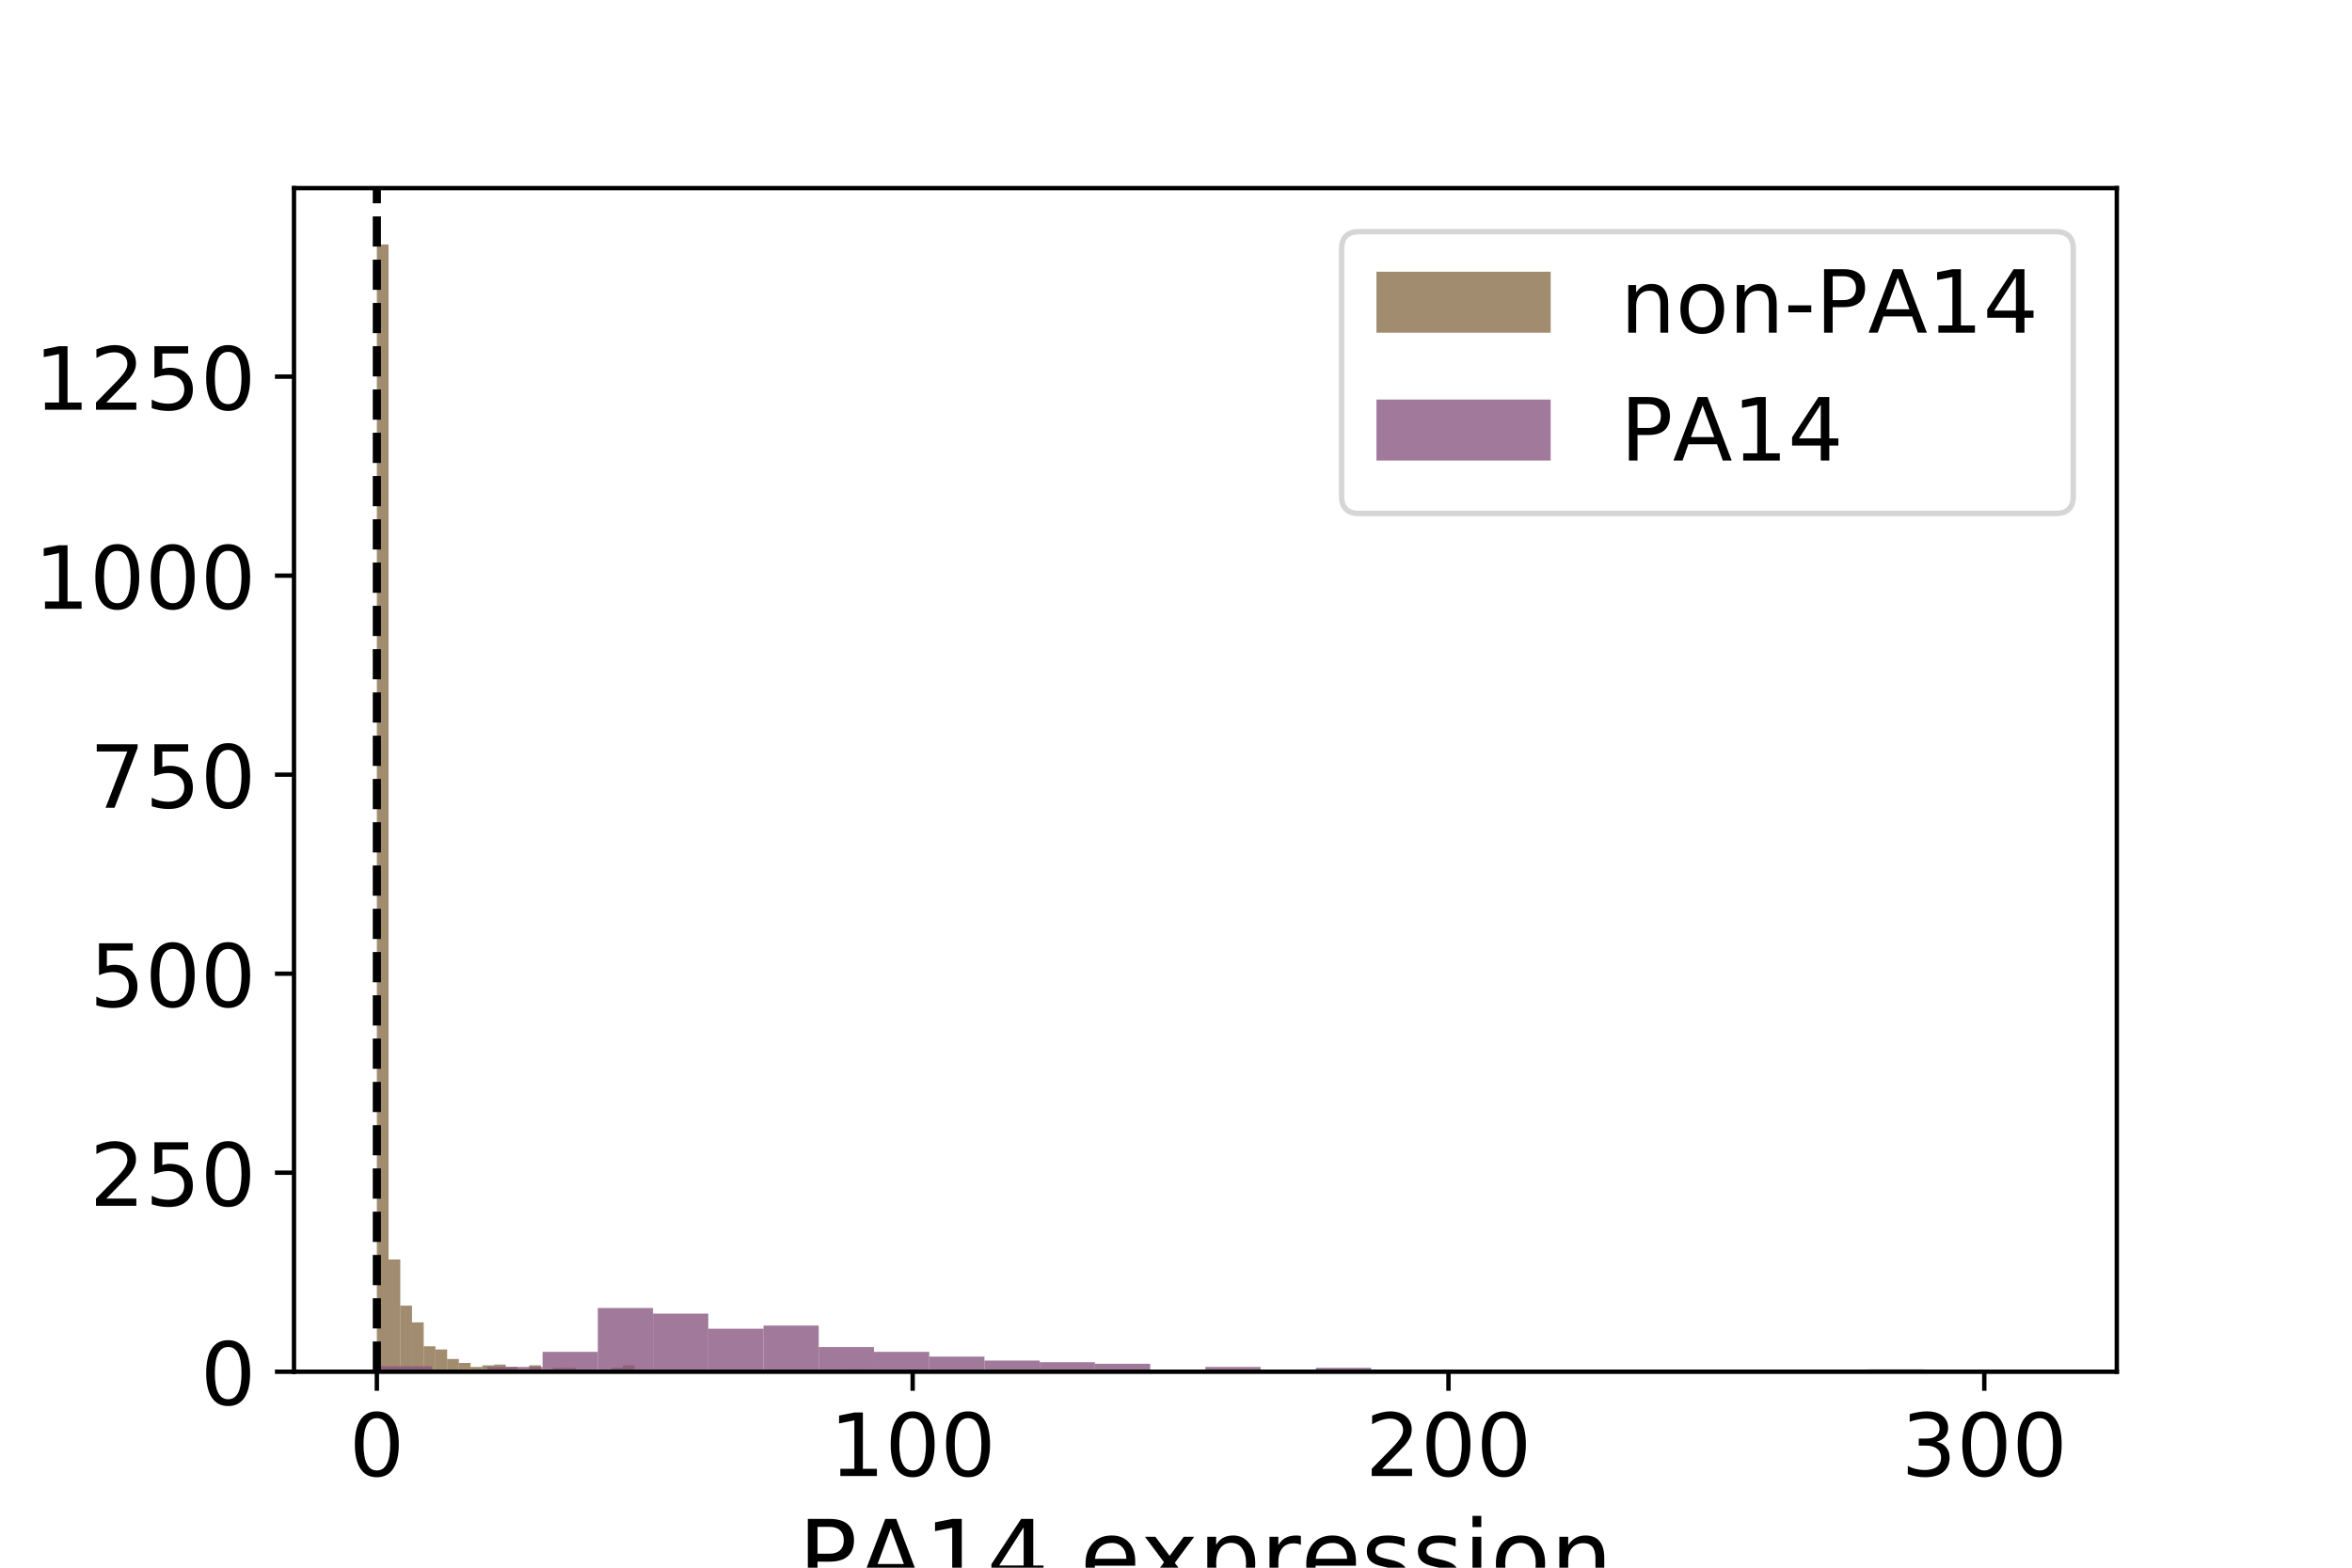 <?xml version="1.0" encoding="utf-8" standalone="no"?>
<!DOCTYPE svg PUBLIC "-//W3C//DTD SVG 1.1//EN"
  "http://www.w3.org/Graphics/SVG/1.1/DTD/svg11.dtd">
<!-- Created with matplotlib (https://matplotlib.org/) -->
<svg height="288pt" version="1.1" viewBox="0 0 432 288" width="432pt" xmlns="http://www.w3.org/2000/svg" xmlns:xlink="http://www.w3.org/1999/xlink">
 <defs>
  <style type="text/css">
*{stroke-linecap:butt;stroke-linejoin:round;}
  </style>
 </defs>
 <g id="figure_1">
  <g id="patch_1">
   <path d="M 0 288
L 432 288
L 432 0
L 0 0
z
" style="fill:#ffffff;"/>
  </g>
  <g id="axes_1">
   <g id="patch_2">
    <path d="M 54 252
L 388.8 252
L 388.8 34.56
L 54 34.56
z
" style="fill:#ffffff;"/>
   </g>
   <g id="patch_3">
    <path clip-path="url(#p0a7610accb)" d="M 69.218 252
L 71.37 252
L 71.37 44.914
L 69.218 44.914
z
" style="fill:#795c34;opacity:0.7;"/>
   </g>
   <g id="patch_4">
    <path clip-path="url(#p0a7610accb)" d="M 71.37 252
L 73.522 252
L 73.522 231.379
L 71.37 231.379
z
" style="fill:#795c34;opacity:0.7;"/>
   </g>
   <g id="patch_5">
    <path clip-path="url(#p0a7610accb)" d="M 73.522 252
L 75.674 252
L 75.674 239.862
L 73.522 239.862
z
" style="fill:#795c34;opacity:0.7;"/>
   </g>
   <g id="patch_6">
    <path clip-path="url(#p0a7610accb)" d="M 75.674 252
L 77.825 252
L 77.825 242.933
L 75.674 242.933
z
" style="fill:#795c34;opacity:0.7;"/>
   </g>
   <g id="patch_7">
    <path clip-path="url(#p0a7610accb)" d="M 77.825 252
L 79.977 252
L 79.977 247.32
L 77.825 247.32
z
" style="fill:#795c34;opacity:0.7;"/>
   </g>
   <g id="patch_8">
    <path clip-path="url(#p0a7610accb)" d="M 79.977 252
L 82.129 252
L 82.129 247.905
L 79.977 247.905
z
" style="fill:#795c34;opacity:0.7;"/>
   </g>
   <g id="patch_9">
    <path clip-path="url(#p0a7610accb)" d="M 82.129 252
L 84.281 252
L 84.281 249.66
L 82.129 249.66
z
" style="fill:#795c34;opacity:0.7;"/>
   </g>
   <g id="patch_10">
    <path clip-path="url(#p0a7610accb)" d="M 84.281 252
L 86.433 252
L 86.433 250.391
L 84.281 250.391
z
" style="fill:#795c34;opacity:0.7;"/>
   </g>
   <g id="patch_11">
    <path clip-path="url(#p0a7610accb)" d="M 86.433 252
L 88.585 252
L 88.585 251.123
L 86.433 251.123
z
" style="fill:#795c34;opacity:0.7;"/>
   </g>
   <g id="patch_12">
    <path clip-path="url(#p0a7610accb)" d="M 88.585 252
L 90.736 252
L 90.736 250.83
L 88.585 250.83
z
" style="fill:#795c34;opacity:0.7;"/>
   </g>
   <g id="patch_13">
    <path clip-path="url(#p0a7610accb)" d="M 90.736 252
L 92.888 252
L 92.888 250.684
L 90.736 250.684
z
" style="fill:#795c34;opacity:0.7;"/>
   </g>
   <g id="patch_14">
    <path clip-path="url(#p0a7610accb)" d="M 92.888 252
L 95.04 252
L 95.04 251.123
L 92.888 251.123
z
" style="fill:#795c34;opacity:0.7;"/>
   </g>
   <g id="patch_15">
    <path clip-path="url(#p0a7610accb)" d="M 95.04 252
L 97.192 252
L 97.192 252
L 95.04 252
z
" style="fill:#795c34;opacity:0.7;"/>
   </g>
   <g id="patch_16">
    <path clip-path="url(#p0a7610accb)" d="M 97.192 252
L 99.344 252
L 99.344 250.83
L 97.192 250.83
z
" style="fill:#795c34;opacity:0.7;"/>
   </g>
   <g id="patch_17">
    <path clip-path="url(#p0a7610accb)" d="M 99.344 252
L 101.496 252
L 101.496 251.708
L 99.344 251.708
z
" style="fill:#795c34;opacity:0.7;"/>
   </g>
   <g id="patch_18">
    <path clip-path="url(#p0a7610accb)" d="M 101.496 252
L 103.647 252
L 103.647 251.269
L 101.496 251.269
z
" style="fill:#795c34;opacity:0.7;"/>
   </g>
   <g id="patch_19">
    <path clip-path="url(#p0a7610accb)" d="M 103.647 252
L 105.799 252
L 105.799 251.269
L 103.647 251.269
z
" style="fill:#795c34;opacity:0.7;"/>
   </g>
   <g id="patch_20">
    <path clip-path="url(#p0a7610accb)" d="M 105.799 252
L 107.951 252
L 107.951 251.708
L 105.799 251.708
z
" style="fill:#795c34;opacity:0.7;"/>
   </g>
   <g id="patch_21">
    <path clip-path="url(#p0a7610accb)" d="M 107.951 252
L 110.103 252
L 110.103 251.708
L 107.951 251.708
z
" style="fill:#795c34;opacity:0.7;"/>
   </g>
   <g id="patch_22">
    <path clip-path="url(#p0a7610accb)" d="M 110.103 252
L 112.255 252
L 112.255 251.708
L 110.103 251.708
z
" style="fill:#795c34;opacity:0.7;"/>
   </g>
   <g id="patch_23">
    <path clip-path="url(#p0a7610accb)" d="M 112.255 252
L 114.407 252
L 114.407 251.269
L 112.255 251.269
z
" style="fill:#795c34;opacity:0.7;"/>
   </g>
   <g id="patch_24">
    <path clip-path="url(#p0a7610accb)" d="M 114.407 252
L 116.558 252
L 116.558 250.83
L 114.407 250.83
z
" style="fill:#795c34;opacity:0.7;"/>
   </g>
   <g id="patch_25">
    <path clip-path="url(#p0a7610accb)" d="M 116.558 252
L 118.71 252
L 118.71 251.561
L 116.558 251.561
z
" style="fill:#795c34;opacity:0.7;"/>
   </g>
   <g id="patch_26">
    <path clip-path="url(#p0a7610accb)" d="M 118.71 252
L 120.862 252
L 120.862 251.708
L 118.71 251.708
z
" style="fill:#795c34;opacity:0.7;"/>
   </g>
   <g id="patch_27">
    <path clip-path="url(#p0a7610accb)" d="M 120.862 252
L 123.014 252
L 123.014 251.561
L 120.862 251.561
z
" style="fill:#795c34;opacity:0.7;"/>
   </g>
   <g id="patch_28">
    <path clip-path="url(#p0a7610accb)" d="M 123.014 252
L 125.166 252
L 125.166 251.854
L 123.014 251.854
z
" style="fill:#795c34;opacity:0.7;"/>
   </g>
   <g id="patch_29">
    <path clip-path="url(#p0a7610accb)" d="M 125.166 252
L 127.317 252
L 127.317 251.854
L 125.166 251.854
z
" style="fill:#795c34;opacity:0.7;"/>
   </g>
   <g id="patch_30">
    <path clip-path="url(#p0a7610accb)" d="M 127.317 252
L 129.469 252
L 129.469 251.854
L 127.317 251.854
z
" style="fill:#795c34;opacity:0.7;"/>
   </g>
   <g id="patch_31">
    <path clip-path="url(#p0a7610accb)" d="M 129.469 252
L 131.621 252
L 131.621 251.854
L 129.469 251.854
z
" style="fill:#795c34;opacity:0.7;"/>
   </g>
   <g id="patch_32">
    <path clip-path="url(#p0a7610accb)" d="M 131.621 252
L 133.773 252
L 133.773 251.708
L 131.621 251.708
z
" style="fill:#795c34;opacity:0.7;"/>
   </g>
   <g id="patch_33">
    <path clip-path="url(#p0a7610accb)" d="M 133.773 252
L 135.925 252
L 135.925 251.708
L 133.773 251.708
z
" style="fill:#795c34;opacity:0.7;"/>
   </g>
   <g id="patch_34">
    <path clip-path="url(#p0a7610accb)" d="M 135.925 252
L 138.077 252
L 138.077 252
L 135.925 252
z
" style="fill:#795c34;opacity:0.7;"/>
   </g>
   <g id="patch_35">
    <path clip-path="url(#p0a7610accb)" d="M 138.077 252
L 140.228 252
L 140.228 252
L 138.077 252
z
" style="fill:#795c34;opacity:0.7;"/>
   </g>
   <g id="patch_36">
    <path clip-path="url(#p0a7610accb)" d="M 140.228 252
L 142.38 252
L 142.38 251.854
L 140.228 251.854
z
" style="fill:#795c34;opacity:0.7;"/>
   </g>
   <g id="patch_37">
    <path clip-path="url(#p0a7610accb)" d="M 142.38 252
L 144.532 252
L 144.532 252
L 142.38 252
z
" style="fill:#795c34;opacity:0.7;"/>
   </g>
   <g id="patch_38">
    <path clip-path="url(#p0a7610accb)" d="M 144.532 252
L 146.684 252
L 146.684 252
L 144.532 252
z
" style="fill:#795c34;opacity:0.7;"/>
   </g>
   <g id="patch_39">
    <path clip-path="url(#p0a7610accb)" d="M 146.684 252
L 148.836 252
L 148.836 251.854
L 146.684 251.854
z
" style="fill:#795c34;opacity:0.7;"/>
   </g>
   <g id="patch_40">
    <path clip-path="url(#p0a7610accb)" d="M 148.836 252
L 150.988 252
L 150.988 251.854
L 148.836 251.854
z
" style="fill:#795c34;opacity:0.7;"/>
   </g>
   <g id="patch_41">
    <path clip-path="url(#p0a7610accb)" d="M 150.988 252
L 153.139 252
L 153.139 251.854
L 150.988 251.854
z
" style="fill:#795c34;opacity:0.7;"/>
   </g>
   <g id="patch_42">
    <path clip-path="url(#p0a7610accb)" d="M 153.139 252
L 155.291 252
L 155.291 251.708
L 153.139 251.708
z
" style="fill:#795c34;opacity:0.7;"/>
   </g>
   <g id="patch_43">
    <path clip-path="url(#p0a7610accb)" d="M 155.291 252
L 157.443 252
L 157.443 251.561
L 155.291 251.561
z
" style="fill:#795c34;opacity:0.7;"/>
   </g>
   <g id="patch_44">
    <path clip-path="url(#p0a7610accb)" d="M 157.443 252
L 159.595 252
L 159.595 251.561
L 157.443 251.561
z
" style="fill:#795c34;opacity:0.7;"/>
   </g>
   <g id="patch_45">
    <path clip-path="url(#p0a7610accb)" d="M 159.595 252
L 161.747 252
L 161.747 251.708
L 159.595 251.708
z
" style="fill:#795c34;opacity:0.7;"/>
   </g>
   <g id="patch_46">
    <path clip-path="url(#p0a7610accb)" d="M 161.747 252
L 163.899 252
L 163.899 251.708
L 161.747 251.708
z
" style="fill:#795c34;opacity:0.7;"/>
   </g>
   <g id="patch_47">
    <path clip-path="url(#p0a7610accb)" d="M 163.899 252
L 166.05 252
L 166.05 252
L 163.899 252
z
" style="fill:#795c34;opacity:0.7;"/>
   </g>
   <g id="patch_48">
    <path clip-path="url(#p0a7610accb)" d="M 166.05 252
L 168.202 252
L 168.202 252
L 166.05 252
z
" style="fill:#795c34;opacity:0.7;"/>
   </g>
   <g id="patch_49">
    <path clip-path="url(#p0a7610accb)" d="M 168.202 252
L 170.354 252
L 170.354 251.854
L 168.202 251.854
z
" style="fill:#795c34;opacity:0.7;"/>
   </g>
   <g id="patch_50">
    <path clip-path="url(#p0a7610accb)" d="M 170.354 252
L 172.506 252
L 172.506 251.854
L 170.354 251.854
z
" style="fill:#795c34;opacity:0.7;"/>
   </g>
   <g id="patch_51">
    <path clip-path="url(#p0a7610accb)" d="M 172.506 252
L 174.658 252
L 174.658 252
L 172.506 252
z
" style="fill:#795c34;opacity:0.7;"/>
   </g>
   <g id="patch_52">
    <path clip-path="url(#p0a7610accb)" d="M 174.658 252
L 176.809 252
L 176.809 251.854
L 174.658 251.854
z
" style="fill:#795c34;opacity:0.7;"/>
   </g>
   <g id="patch_53">
    <path clip-path="url(#p0a7610accb)" d="M 69.218 252
L 79.364 252
L 79.364 250.976
L 69.218 250.976
z
" style="fill:#895881;opacity:0.8;"/>
   </g>
   <g id="patch_54">
    <path clip-path="url(#p0a7610accb)" d="M 79.364 252
L 89.509 252
L 89.509 252
L 79.364 252
z
" style="fill:#895881;opacity:0.8;"/>
   </g>
   <g id="patch_55">
    <path clip-path="url(#p0a7610accb)" d="M 89.509 252
L 99.655 252
L 99.655 251.123
L 89.509 251.123
z
" style="fill:#895881;opacity:0.8;"/>
   </g>
   <g id="patch_56">
    <path clip-path="url(#p0a7610accb)" d="M 99.655 252
L 109.8 252
L 109.8 248.344
L 99.655 248.344
z
" style="fill:#895881;opacity:0.8;"/>
   </g>
   <g id="patch_57">
    <path clip-path="url(#p0a7610accb)" d="M 109.8 252
L 119.945 252
L 119.945 240.3
L 109.8 240.3
z
" style="fill:#895881;opacity:0.8;"/>
   </g>
   <g id="patch_58">
    <path clip-path="url(#p0a7610accb)" d="M 119.945 252
L 130.091 252
L 130.091 241.324
L 119.945 241.324
z
" style="fill:#895881;opacity:0.8;"/>
   </g>
   <g id="patch_59">
    <path clip-path="url(#p0a7610accb)" d="M 130.091 252
L 140.236 252
L 140.236 244.103
L 130.091 244.103
z
" style="fill:#895881;opacity:0.8;"/>
   </g>
   <g id="patch_60">
    <path clip-path="url(#p0a7610accb)" d="M 140.236 252
L 150.382 252
L 150.382 243.518
L 140.236 243.518
z
" style="fill:#895881;opacity:0.8;"/>
   </g>
   <g id="patch_61">
    <path clip-path="url(#p0a7610accb)" d="M 150.382 252
L 160.527 252
L 160.527 247.466
L 150.382 247.466
z
" style="fill:#895881;opacity:0.8;"/>
   </g>
   <g id="patch_62">
    <path clip-path="url(#p0a7610accb)" d="M 160.527 252
L 170.673 252
L 170.673 248.344
L 160.527 248.344
z
" style="fill:#895881;opacity:0.8;"/>
   </g>
   <g id="patch_63">
    <path clip-path="url(#p0a7610accb)" d="M 170.673 252
L 180.818 252
L 180.818 249.221
L 170.673 249.221
z
" style="fill:#895881;opacity:0.8;"/>
   </g>
   <g id="patch_64">
    <path clip-path="url(#p0a7610accb)" d="M 180.818 252
L 190.964 252
L 190.964 249.953
L 180.818 249.953
z
" style="fill:#895881;opacity:0.8;"/>
   </g>
   <g id="patch_65">
    <path clip-path="url(#p0a7610accb)" d="M 190.964 252
L 201.109 252
L 201.109 250.245
L 190.964 250.245
z
" style="fill:#895881;opacity:0.8;"/>
   </g>
   <g id="patch_66">
    <path clip-path="url(#p0a7610accb)" d="M 201.109 252
L 211.255 252
L 211.255 250.538
L 201.109 250.538
z
" style="fill:#895881;opacity:0.8;"/>
   </g>
   <g id="patch_67">
    <path clip-path="url(#p0a7610accb)" d="M 211.255 252
L 221.4 252
L 221.4 251.854
L 211.255 251.854
z
" style="fill:#895881;opacity:0.8;"/>
   </g>
   <g id="patch_68">
    <path clip-path="url(#p0a7610accb)" d="M 221.4 252
L 231.545 252
L 231.545 251.123
L 221.4 251.123
z
" style="fill:#895881;opacity:0.8;"/>
   </g>
   <g id="patch_69">
    <path clip-path="url(#p0a7610accb)" d="M 231.545 252
L 241.691 252
L 241.691 251.708
L 231.545 251.708
z
" style="fill:#895881;opacity:0.8;"/>
   </g>
   <g id="patch_70">
    <path clip-path="url(#p0a7610accb)" d="M 241.691 252
L 251.836 252
L 251.836 251.269
L 241.691 251.269
z
" style="fill:#895881;opacity:0.8;"/>
   </g>
   <g id="patch_71">
    <path clip-path="url(#p0a7610accb)" d="M 251.836 252
L 261.982 252
L 261.982 251.854
L 251.836 251.854
z
" style="fill:#895881;opacity:0.8;"/>
   </g>
   <g id="patch_72">
    <path clip-path="url(#p0a7610accb)" d="M 261.982 252
L 272.127 252
L 272.127 251.854
L 261.982 251.854
z
" style="fill:#895881;opacity:0.8;"/>
   </g>
   <g id="patch_73">
    <path clip-path="url(#p0a7610accb)" d="M 272.127 252
L 282.273 252
L 282.273 251.708
L 272.127 251.708
z
" style="fill:#895881;opacity:0.8;"/>
   </g>
   <g id="patch_74">
    <path clip-path="url(#p0a7610accb)" d="M 282.273 252
L 292.418 252
L 292.418 251.854
L 282.273 251.854
z
" style="fill:#895881;opacity:0.8;"/>
   </g>
   <g id="patch_75">
    <path clip-path="url(#p0a7610accb)" d="M 292.418 252
L 302.564 252
L 302.564 251.854
L 292.418 251.854
z
" style="fill:#895881;opacity:0.8;"/>
   </g>
   <g id="patch_76">
    <path clip-path="url(#p0a7610accb)" d="M 302.564 252
L 312.709 252
L 312.709 251.854
L 302.564 251.854
z
" style="fill:#895881;opacity:0.8;"/>
   </g>
   <g id="patch_77">
    <path clip-path="url(#p0a7610accb)" d="M 312.709 252
L 322.855 252
L 322.855 251.854
L 312.709 251.854
z
" style="fill:#895881;opacity:0.8;"/>
   </g>
   <g id="patch_78">
    <path clip-path="url(#p0a7610accb)" d="M 322.855 252
L 333 252
L 333 252
L 322.855 252
z
" style="fill:#895881;opacity:0.8;"/>
   </g>
   <g id="patch_79">
    <path clip-path="url(#p0a7610accb)" d="M 333 252
L 343.145 252
L 343.145 252
L 333 252
z
" style="fill:#895881;opacity:0.8;"/>
   </g>
   <g id="patch_80">
    <path clip-path="url(#p0a7610accb)" d="M 343.145 252
L 353.291 252
L 353.291 251.561
L 343.145 251.561
z
" style="fill:#895881;opacity:0.8;"/>
   </g>
   <g id="patch_81">
    <path clip-path="url(#p0a7610accb)" d="M 353.291 252
L 363.436 252
L 363.436 251.854
L 353.291 251.854
z
" style="fill:#895881;opacity:0.8;"/>
   </g>
   <g id="patch_82">
    <path clip-path="url(#p0a7610accb)" d="M 363.436 252
L 373.582 252
L 373.582 251.854
L 363.436 251.854
z
" style="fill:#895881;opacity:0.8;"/>
   </g>
   <g id="matplotlib.axis_1">
    <g id="xtick_1">
     <g id="line2d_1">
      <defs>
       <path d="M 0 0
L 0 3.5
" id="mb3ca537aa1" style="stroke:#000000;stroke-width:0.8;"/>
      </defs>
      <g>
       <use style="stroke:#000000;stroke-width:0.8;" x="69.218" xlink:href="#mb3ca537aa1" y="252"/>
      </g>
     </g>
     <g id="text_1">
      <!-- 0 -->
      <defs>
       <path d="M 31.781 66.406
Q 24.172 66.406 20.328 58.906
Q 16.5 51.422 16.5 36.375
Q 16.5 21.391 20.328 13.891
Q 24.172 6.391 31.781 6.391
Q 39.453 6.391 43.281 13.891
Q 47.125 21.391 47.125 36.375
Q 47.125 51.422 43.281 58.906
Q 39.453 66.406 31.781 66.406
z
M 31.781 74.219
Q 44.047 74.219 50.516 64.516
Q 56.984 54.828 56.984 36.375
Q 56.984 17.969 50.516 8.266
Q 44.047 -1.422 31.781 -1.422
Q 19.531 -1.422 13.062 8.266
Q 6.594 17.969 6.594 36.375
Q 6.594 54.828 13.062 64.516
Q 19.531 74.219 31.781 74.219
z
" id="DejaVuSans-48"/>
      </defs>
      <g transform="translate(64.128 271.158)scale(0.16 -0.16)">
       <use xlink:href="#DejaVuSans-48"/>
      </g>
     </g>
    </g>
    <g id="xtick_2">
     <g id="line2d_2">
      <g>
       <use style="stroke:#000000;stroke-width:0.8;" x="167.633" xlink:href="#mb3ca537aa1" y="252"/>
      </g>
     </g>
     <g id="text_2">
      <!-- 100 -->
      <defs>
       <path d="M 12.406 8.297
L 28.516 8.297
L 28.516 63.922
L 10.984 60.406
L 10.984 69.391
L 28.422 72.906
L 38.281 72.906
L 38.281 8.297
L 54.391 8.297
L 54.391 0
L 12.406 0
z
" id="DejaVuSans-49"/>
      </defs>
      <g transform="translate(152.363 271.158)scale(0.16 -0.16)">
       <use xlink:href="#DejaVuSans-49"/>
       <use x="63.623" xlink:href="#DejaVuSans-48"/>
       <use x="127.246" xlink:href="#DejaVuSans-48"/>
      </g>
     </g>
    </g>
    <g id="xtick_3">
     <g id="line2d_3">
      <g>
       <use style="stroke:#000000;stroke-width:0.8;" x="266.048" xlink:href="#mb3ca537aa1" y="252"/>
      </g>
     </g>
     <g id="text_3">
      <!-- 200 -->
      <defs>
       <path d="M 19.188 8.297
L 53.609 8.297
L 53.609 0
L 7.328 0
L 7.328 8.297
Q 12.938 14.109 22.625 23.891
Q 32.328 33.688 34.812 36.531
Q 39.547 41.844 41.422 45.531
Q 43.312 49.219 43.312 52.781
Q 43.312 58.594 39.234 62.25
Q 35.156 65.922 28.609 65.922
Q 23.969 65.922 18.812 64.312
Q 13.672 62.703 7.812 59.422
L 7.812 69.391
Q 13.766 71.781 18.938 73
Q 24.125 74.219 28.422 74.219
Q 39.75 74.219 46.484 68.547
Q 53.219 62.891 53.219 53.422
Q 53.219 48.922 51.531 44.891
Q 49.859 40.875 45.406 35.406
Q 44.188 33.984 37.641 27.219
Q 31.109 20.453 19.188 8.297
z
" id="DejaVuSans-50"/>
      </defs>
      <g transform="translate(250.778 271.158)scale(0.16 -0.16)">
       <use xlink:href="#DejaVuSans-50"/>
       <use x="63.623" xlink:href="#DejaVuSans-48"/>
       <use x="127.246" xlink:href="#DejaVuSans-48"/>
      </g>
     </g>
    </g>
    <g id="xtick_4">
     <g id="line2d_4">
      <g>
       <use style="stroke:#000000;stroke-width:0.8;" x="364.463" xlink:href="#mb3ca537aa1" y="252"/>
      </g>
     </g>
     <g id="text_4">
      <!-- 300 -->
      <defs>
       <path d="M 40.578 39.312
Q 47.656 37.797 51.625 33
Q 55.609 28.219 55.609 21.188
Q 55.609 10.406 48.188 4.484
Q 40.766 -1.422 27.094 -1.422
Q 22.516 -1.422 17.656 -0.516
Q 12.797 0.391 7.625 2.203
L 7.625 11.719
Q 11.719 9.328 16.594 8.109
Q 21.484 6.891 26.812 6.891
Q 36.078 6.891 40.938 10.547
Q 45.797 14.203 45.797 21.188
Q 45.797 27.641 41.281 31.266
Q 36.766 34.906 28.719 34.906
L 20.219 34.906
L 20.219 43.016
L 29.109 43.016
Q 36.375 43.016 40.234 45.922
Q 44.094 48.828 44.094 54.297
Q 44.094 59.906 40.109 62.906
Q 36.141 65.922 28.719 65.922
Q 24.656 65.922 20.016 65.031
Q 15.375 64.156 9.812 62.312
L 9.812 71.094
Q 15.438 72.656 20.344 73.438
Q 25.25 74.219 29.594 74.219
Q 40.828 74.219 47.359 69.109
Q 53.906 64.016 53.906 55.328
Q 53.906 49.266 50.438 45.094
Q 46.969 40.922 40.578 39.312
z
" id="DejaVuSans-51"/>
      </defs>
      <g transform="translate(349.193 271.158)scale(0.16 -0.16)">
       <use xlink:href="#DejaVuSans-51"/>
       <use x="63.623" xlink:href="#DejaVuSans-48"/>
       <use x="127.246" xlink:href="#DejaVuSans-48"/>
      </g>
     </g>
    </g>
    <g id="text_5">
     <!-- PA14 expression -->
     <defs>
      <path d="M 19.672 64.797
L 19.672 37.406
L 32.078 37.406
Q 38.969 37.406 42.719 40.969
Q 46.484 44.531 46.484 51.125
Q 46.484 57.672 42.719 61.234
Q 38.969 64.797 32.078 64.797
z
M 9.812 72.906
L 32.078 72.906
Q 44.344 72.906 50.609 67.359
Q 56.891 61.812 56.891 51.125
Q 56.891 40.328 50.609 34.812
Q 44.344 29.297 32.078 29.297
L 19.672 29.297
L 19.672 0
L 9.812 0
z
" id="DejaVuSans-80"/>
      <path d="M 34.188 63.188
L 20.797 26.906
L 47.609 26.906
z
M 28.609 72.906
L 39.797 72.906
L 67.578 0
L 57.328 0
L 50.688 18.703
L 17.828 18.703
L 11.188 0
L 0.781 0
z
" id="DejaVuSans-65"/>
      <path d="M 37.797 64.312
L 12.891 25.391
L 37.797 25.391
z
M 35.203 72.906
L 47.609 72.906
L 47.609 25.391
L 58.016 25.391
L 58.016 17.188
L 47.609 17.188
L 47.609 0
L 37.797 0
L 37.797 17.188
L 4.891 17.188
L 4.891 26.703
z
" id="DejaVuSans-52"/>
      <path id="DejaVuSans-32"/>
      <path d="M 56.203 29.594
L 56.203 25.203
L 14.891 25.203
Q 15.484 15.922 20.484 11.062
Q 25.484 6.203 34.422 6.203
Q 39.594 6.203 44.453 7.469
Q 49.312 8.734 54.109 11.281
L 54.109 2.781
Q 49.266 0.734 44.188 -0.344
Q 39.109 -1.422 33.891 -1.422
Q 20.797 -1.422 13.156 6.188
Q 5.516 13.812 5.516 26.812
Q 5.516 40.234 12.766 48.109
Q 20.016 56 32.328 56
Q 43.359 56 49.781 48.891
Q 56.203 41.797 56.203 29.594
z
M 47.219 32.234
Q 47.125 39.594 43.094 43.984
Q 39.062 48.391 32.422 48.391
Q 24.906 48.391 20.391 44.141
Q 15.875 39.891 15.188 32.172
z
" id="DejaVuSans-101"/>
      <path d="M 54.891 54.688
L 35.109 28.078
L 55.906 0
L 45.312 0
L 29.391 21.484
L 13.484 0
L 2.875 0
L 24.125 28.609
L 4.688 54.688
L 15.281 54.688
L 29.781 35.203
L 44.281 54.688
z
" id="DejaVuSans-120"/>
      <path d="M 18.109 8.203
L 18.109 -20.797
L 9.078 -20.797
L 9.078 54.688
L 18.109 54.688
L 18.109 46.391
Q 20.953 51.266 25.266 53.625
Q 29.594 56 35.594 56
Q 45.562 56 51.781 48.094
Q 58.016 40.188 58.016 27.297
Q 58.016 14.406 51.781 6.484
Q 45.562 -1.422 35.594 -1.422
Q 29.594 -1.422 25.266 0.953
Q 20.953 3.328 18.109 8.203
z
M 48.688 27.297
Q 48.688 37.203 44.609 42.844
Q 40.531 48.484 33.406 48.484
Q 26.266 48.484 22.188 42.844
Q 18.109 37.203 18.109 27.297
Q 18.109 17.391 22.188 11.75
Q 26.266 6.109 33.406 6.109
Q 40.531 6.109 44.609 11.75
Q 48.688 17.391 48.688 27.297
z
" id="DejaVuSans-112"/>
      <path d="M 41.109 46.297
Q 39.594 47.172 37.812 47.578
Q 36.031 48 33.891 48
Q 26.266 48 22.188 43.047
Q 18.109 38.094 18.109 28.812
L 18.109 0
L 9.078 0
L 9.078 54.688
L 18.109 54.688
L 18.109 46.188
Q 20.953 51.172 25.484 53.578
Q 30.031 56 36.531 56
Q 37.453 56 38.578 55.875
Q 39.703 55.766 41.062 55.516
z
" id="DejaVuSans-114"/>
      <path d="M 44.281 53.078
L 44.281 44.578
Q 40.484 46.531 36.375 47.5
Q 32.281 48.484 27.875 48.484
Q 21.188 48.484 17.844 46.438
Q 14.5 44.391 14.5 40.281
Q 14.5 37.156 16.891 35.375
Q 19.281 33.594 26.516 31.984
L 29.594 31.297
Q 39.156 29.25 43.188 25.516
Q 47.219 21.781 47.219 15.094
Q 47.219 7.469 41.188 3.016
Q 35.156 -1.422 24.609 -1.422
Q 20.219 -1.422 15.453 -0.562
Q 10.688 0.297 5.422 2
L 5.422 11.281
Q 10.406 8.688 15.234 7.391
Q 20.062 6.109 24.812 6.109
Q 31.156 6.109 34.562 8.281
Q 37.984 10.453 37.984 14.406
Q 37.984 18.062 35.516 20.016
Q 33.062 21.969 24.703 23.781
L 21.578 24.516
Q 13.234 26.266 9.516 29.906
Q 5.812 33.547 5.812 39.891
Q 5.812 47.609 11.281 51.797
Q 16.75 56 26.812 56
Q 31.781 56 36.172 55.266
Q 40.578 54.547 44.281 53.078
z
" id="DejaVuSans-115"/>
      <path d="M 9.422 54.688
L 18.406 54.688
L 18.406 0
L 9.422 0
z
M 9.422 75.984
L 18.406 75.984
L 18.406 64.594
L 9.422 64.594
z
" id="DejaVuSans-105"/>
      <path d="M 30.609 48.391
Q 23.391 48.391 19.188 42.75
Q 14.984 37.109 14.984 27.297
Q 14.984 17.484 19.156 11.844
Q 23.344 6.203 30.609 6.203
Q 37.797 6.203 41.984 11.859
Q 46.188 17.531 46.188 27.297
Q 46.188 37.016 41.984 42.703
Q 37.797 48.391 30.609 48.391
z
M 30.609 56
Q 42.328 56 49.016 48.375
Q 55.719 40.766 55.719 27.297
Q 55.719 13.875 49.016 6.219
Q 42.328 -1.422 30.609 -1.422
Q 18.844 -1.422 12.172 6.219
Q 5.516 13.875 5.516 27.297
Q 5.516 40.766 12.172 48.375
Q 18.844 56 30.609 56
z
" id="DejaVuSans-111"/>
      <path d="M 54.891 33.016
L 54.891 0
L 45.906 0
L 45.906 32.719
Q 45.906 40.484 42.875 44.328
Q 39.844 48.188 33.797 48.188
Q 26.516 48.188 22.312 43.547
Q 18.109 38.922 18.109 30.906
L 18.109 0
L 9.078 0
L 9.078 54.688
L 18.109 54.688
L 18.109 46.188
Q 21.344 51.125 25.703 53.562
Q 30.078 56 35.797 56
Q 45.219 56 50.047 50.172
Q 54.891 44.344 54.891 33.016
z
" id="DejaVuSans-110"/>
     </defs>
     <g transform="translate(146.613 292.162)scale(0.18 -0.18)">
      <use xlink:href="#DejaVuSans-80"/>
      <use x="60.209" xlink:href="#DejaVuSans-65"/>
      <use x="128.617" xlink:href="#DejaVuSans-49"/>
      <use x="192.24" xlink:href="#DejaVuSans-52"/>
      <use x="255.863" xlink:href="#DejaVuSans-32"/>
      <use x="287.65" xlink:href="#DejaVuSans-101"/>
      <use x="349.158" xlink:href="#DejaVuSans-120"/>
      <use x="408.338" xlink:href="#DejaVuSans-112"/>
      <use x="471.814" xlink:href="#DejaVuSans-114"/>
      <use x="512.896" xlink:href="#DejaVuSans-101"/>
      <use x="574.42" xlink:href="#DejaVuSans-115"/>
      <use x="626.52" xlink:href="#DejaVuSans-115"/>
      <use x="678.619" xlink:href="#DejaVuSans-105"/>
      <use x="706.402" xlink:href="#DejaVuSans-111"/>
      <use x="767.584" xlink:href="#DejaVuSans-110"/>
     </g>
    </g>
   </g>
   <g id="matplotlib.axis_2">
    <g id="ytick_1">
     <g id="line2d_5">
      <defs>
       <path d="M 0 0
L -3.5 0
" id="m64b4ae661a" style="stroke:#000000;stroke-width:0.8;"/>
      </defs>
      <g>
       <use style="stroke:#000000;stroke-width:0.8;" x="54" xlink:href="#m64b4ae661a" y="252"/>
      </g>
     </g>
     <g id="text_6">
      <!-- 0 -->
      <g transform="translate(36.82 258.079)scale(0.16 -0.16)">
       <use xlink:href="#DejaVuSans-48"/>
      </g>
     </g>
    </g>
    <g id="ytick_2">
     <g id="line2d_6">
      <g>
       <use style="stroke:#000000;stroke-width:0.8;" x="54" xlink:href="#m64b4ae661a" y="215.438"/>
      </g>
     </g>
     <g id="text_7">
      <!-- 250 -->
      <defs>
       <path d="M 10.797 72.906
L 49.516 72.906
L 49.516 64.594
L 19.828 64.594
L 19.828 46.734
Q 21.969 47.469 24.109 47.828
Q 26.266 48.188 28.422 48.188
Q 40.625 48.188 47.75 41.5
Q 54.891 34.812 54.891 23.391
Q 54.891 11.625 47.562 5.094
Q 40.234 -1.422 26.906 -1.422
Q 22.312 -1.422 17.547 -0.641
Q 12.797 0.141 7.719 1.703
L 7.719 11.625
Q 12.109 9.234 16.797 8.062
Q 21.484 6.891 26.703 6.891
Q 35.156 6.891 40.078 11.328
Q 45.016 15.766 45.016 23.391
Q 45.016 31 40.078 35.438
Q 35.156 39.891 26.703 39.891
Q 22.75 39.891 18.812 39.016
Q 14.891 38.141 10.797 36.281
z
" id="DejaVuSans-53"/>
      </defs>
      <g transform="translate(16.46 221.517)scale(0.16 -0.16)">
       <use xlink:href="#DejaVuSans-50"/>
       <use x="63.623" xlink:href="#DejaVuSans-53"/>
       <use x="127.246" xlink:href="#DejaVuSans-48"/>
      </g>
     </g>
    </g>
    <g id="ytick_3">
     <g id="line2d_7">
      <g>
       <use style="stroke:#000000;stroke-width:0.8;" x="54" xlink:href="#m64b4ae661a" y="178.877"/>
      </g>
     </g>
     <g id="text_8">
      <!-- 500 -->
      <g transform="translate(16.46 184.955)scale(0.16 -0.16)">
       <use xlink:href="#DejaVuSans-53"/>
       <use x="63.623" xlink:href="#DejaVuSans-48"/>
       <use x="127.246" xlink:href="#DejaVuSans-48"/>
      </g>
     </g>
    </g>
    <g id="ytick_4">
     <g id="line2d_8">
      <g>
       <use style="stroke:#000000;stroke-width:0.8;" x="54" xlink:href="#m64b4ae661a" y="142.315"/>
      </g>
     </g>
     <g id="text_9">
      <!-- 750 -->
      <defs>
       <path d="M 8.203 72.906
L 55.078 72.906
L 55.078 68.703
L 28.609 0
L 18.312 0
L 43.219 64.594
L 8.203 64.594
z
" id="DejaVuSans-55"/>
      </defs>
      <g transform="translate(16.46 148.394)scale(0.16 -0.16)">
       <use xlink:href="#DejaVuSans-55"/>
       <use x="63.623" xlink:href="#DejaVuSans-53"/>
       <use x="127.246" xlink:href="#DejaVuSans-48"/>
      </g>
     </g>
    </g>
    <g id="ytick_5">
     <g id="line2d_9">
      <g>
       <use style="stroke:#000000;stroke-width:0.8;" x="54" xlink:href="#m64b4ae661a" y="105.753"/>
      </g>
     </g>
     <g id="text_10">
      <!-- 1000 -->
      <g transform="translate(6.28 111.832)scale(0.16 -0.16)">
       <use xlink:href="#DejaVuSans-49"/>
       <use x="63.623" xlink:href="#DejaVuSans-48"/>
       <use x="127.246" xlink:href="#DejaVuSans-48"/>
       <use x="190.869" xlink:href="#DejaVuSans-48"/>
      </g>
     </g>
    </g>
    <g id="ytick_6">
     <g id="line2d_10">
      <g>
       <use style="stroke:#000000;stroke-width:0.8;" x="54" xlink:href="#m64b4ae661a" y="69.191"/>
      </g>
     </g>
     <g id="text_11">
      <!-- 1250 -->
      <g transform="translate(6.28 75.27)scale(0.16 -0.16)">
       <use xlink:href="#DejaVuSans-49"/>
       <use x="63.623" xlink:href="#DejaVuSans-50"/>
       <use x="127.246" xlink:href="#DejaVuSans-53"/>
       <use x="190.869" xlink:href="#DejaVuSans-48"/>
      </g>
     </g>
    </g>
    <g id="text_12">
     <!-- Count -->
     <defs>
      <path d="M 64.406 67.281
L 64.406 56.891
Q 59.422 61.531 53.781 63.812
Q 48.141 66.109 41.797 66.109
Q 29.297 66.109 22.656 58.469
Q 16.016 50.828 16.016 36.375
Q 16.016 21.969 22.656 14.328
Q 29.297 6.688 41.797 6.688
Q 48.141 6.688 53.781 8.984
Q 59.422 11.281 64.406 15.922
L 64.406 5.609
Q 59.234 2.094 53.438 0.328
Q 47.656 -1.422 41.219 -1.422
Q 24.656 -1.422 15.125 8.703
Q 5.609 18.844 5.609 36.375
Q 5.609 53.953 15.125 64.078
Q 24.656 74.219 41.219 74.219
Q 47.75 74.219 53.531 72.484
Q 59.328 70.75 64.406 67.281
z
" id="DejaVuSans-67"/>
      <path d="M 8.5 21.578
L 8.5 54.688
L 17.484 54.688
L 17.484 21.922
Q 17.484 14.156 20.5 10.266
Q 23.531 6.391 29.594 6.391
Q 36.859 6.391 41.078 11.031
Q 45.312 15.672 45.312 23.688
L 45.312 54.688
L 54.297 54.688
L 54.297 0
L 45.312 0
L 45.312 8.406
Q 42.047 3.422 37.719 1
Q 33.406 -1.422 27.688 -1.422
Q 18.266 -1.422 13.375 4.438
Q 8.5 10.297 8.5 21.578
z
M 31.109 56
z
" id="DejaVuSans-117"/>
      <path d="M 18.312 70.219
L 18.312 54.688
L 36.812 54.688
L 36.812 47.703
L 18.312 47.703
L 18.312 18.016
Q 18.312 11.328 20.141 9.422
Q 21.969 7.516 27.594 7.516
L 36.812 7.516
L 36.812 0
L 27.594 0
Q 17.188 0 13.234 3.875
Q 9.281 7.766 9.281 18.016
L 9.281 47.703
L 2.688 47.703
L 2.688 54.688
L 9.281 54.688
L 9.281 70.219
z
" id="DejaVuSans-116"/>
     </defs>
     <g transform="translate(-1.463 170.007)rotate(-90)scale(0.18 -0.18)">
      <use xlink:href="#DejaVuSans-67"/>
      <use x="69.824" xlink:href="#DejaVuSans-111"/>
      <use x="131.006" xlink:href="#DejaVuSans-117"/>
      <use x="194.385" xlink:href="#DejaVuSans-110"/>
      <use x="257.764" xlink:href="#DejaVuSans-116"/>
     </g>
    </g>
   </g>
   <g id="line2d_11">
    <path clip-path="url(#p0a7610accb)" d="M 69.218 252
L 69.218 34.56
" style="fill:none;stroke:#000000;stroke-dasharray:5.55,2.4;stroke-dashoffset:0;stroke-width:1.5;"/>
   </g>
   <g id="patch_83">
    <path d="M 54 252
L 54 34.56
" style="fill:none;stroke:#000000;stroke-linecap:square;stroke-linejoin:miter;stroke-width:0.8;"/>
   </g>
   <g id="patch_84">
    <path d="M 388.8 252
L 388.8 34.56
" style="fill:none;stroke:#000000;stroke-linecap:square;stroke-linejoin:miter;stroke-width:0.8;"/>
   </g>
   <g id="patch_85">
    <path d="M 54 252
L 388.8 252
" style="fill:none;stroke:#000000;stroke-linecap:square;stroke-linejoin:miter;stroke-width:0.8;"/>
   </g>
   <g id="patch_86">
    <path d="M 54 34.56
L 388.8 34.56
" style="fill:none;stroke:#000000;stroke-linecap:square;stroke-linejoin:miter;stroke-width:0.8;"/>
   </g>
   <g id="legend_1">
    <g id="patch_87">
     <path d="M 249.62 94.33
L 377.6 94.33
Q 380.8 94.33 380.8 91.13
L 380.8 45.76
Q 380.8 42.56 377.6 42.56
L 249.62 42.56
Q 246.42 42.56 246.42 45.76
L 246.42 91.13
Q 246.42 94.33 249.62 94.33
z
" style="fill:#ffffff;opacity:0.8;stroke:#cccccc;stroke-linejoin:miter;"/>
    </g>
    <g id="patch_88">
     <path d="M 252.82 61.117
L 284.82 61.117
L 284.82 49.917
L 252.82 49.917
z
" style="fill:#795c34;opacity:0.7;"/>
    </g>
    <g id="text_13">
     <!-- non-PA14 -->
     <defs>
      <path d="M 4.891 31.391
L 31.203 31.391
L 31.203 23.391
L 4.891 23.391
z
" id="DejaVuSans-45"/>
     </defs>
     <g transform="translate(297.62 61.117)scale(0.16 -0.16)">
      <use xlink:href="#DejaVuSans-110"/>
      <use x="63.379" xlink:href="#DejaVuSans-111"/>
      <use x="124.561" xlink:href="#DejaVuSans-110"/>
      <use x="187.939" xlink:href="#DejaVuSans-45"/>
      <use x="224.023" xlink:href="#DejaVuSans-80"/>
      <use x="284.232" xlink:href="#DejaVuSans-65"/>
      <use x="352.641" xlink:href="#DejaVuSans-49"/>
      <use x="416.264" xlink:href="#DejaVuSans-52"/>
     </g>
    </g>
    <g id="patch_89">
     <path d="M 252.82 84.603
L 284.82 84.603
L 284.82 73.403
L 252.82 73.403
z
" style="fill:#895881;opacity:0.8;"/>
    </g>
    <g id="text_14">
     <!-- PA14 -->
     <g transform="translate(297.62 84.603)scale(0.16 -0.16)">
      <use xlink:href="#DejaVuSans-80"/>
      <use x="60.209" xlink:href="#DejaVuSans-65"/>
      <use x="128.617" xlink:href="#DejaVuSans-49"/>
      <use x="192.24" xlink:href="#DejaVuSans-52"/>
     </g>
    </g>
   </g>
  </g>
 </g>
 <defs>
  <clipPath id="p0a7610accb">
   <rect height="217.44" width="334.8" x="54" y="34.56"/>
  </clipPath>
 </defs>
</svg>
